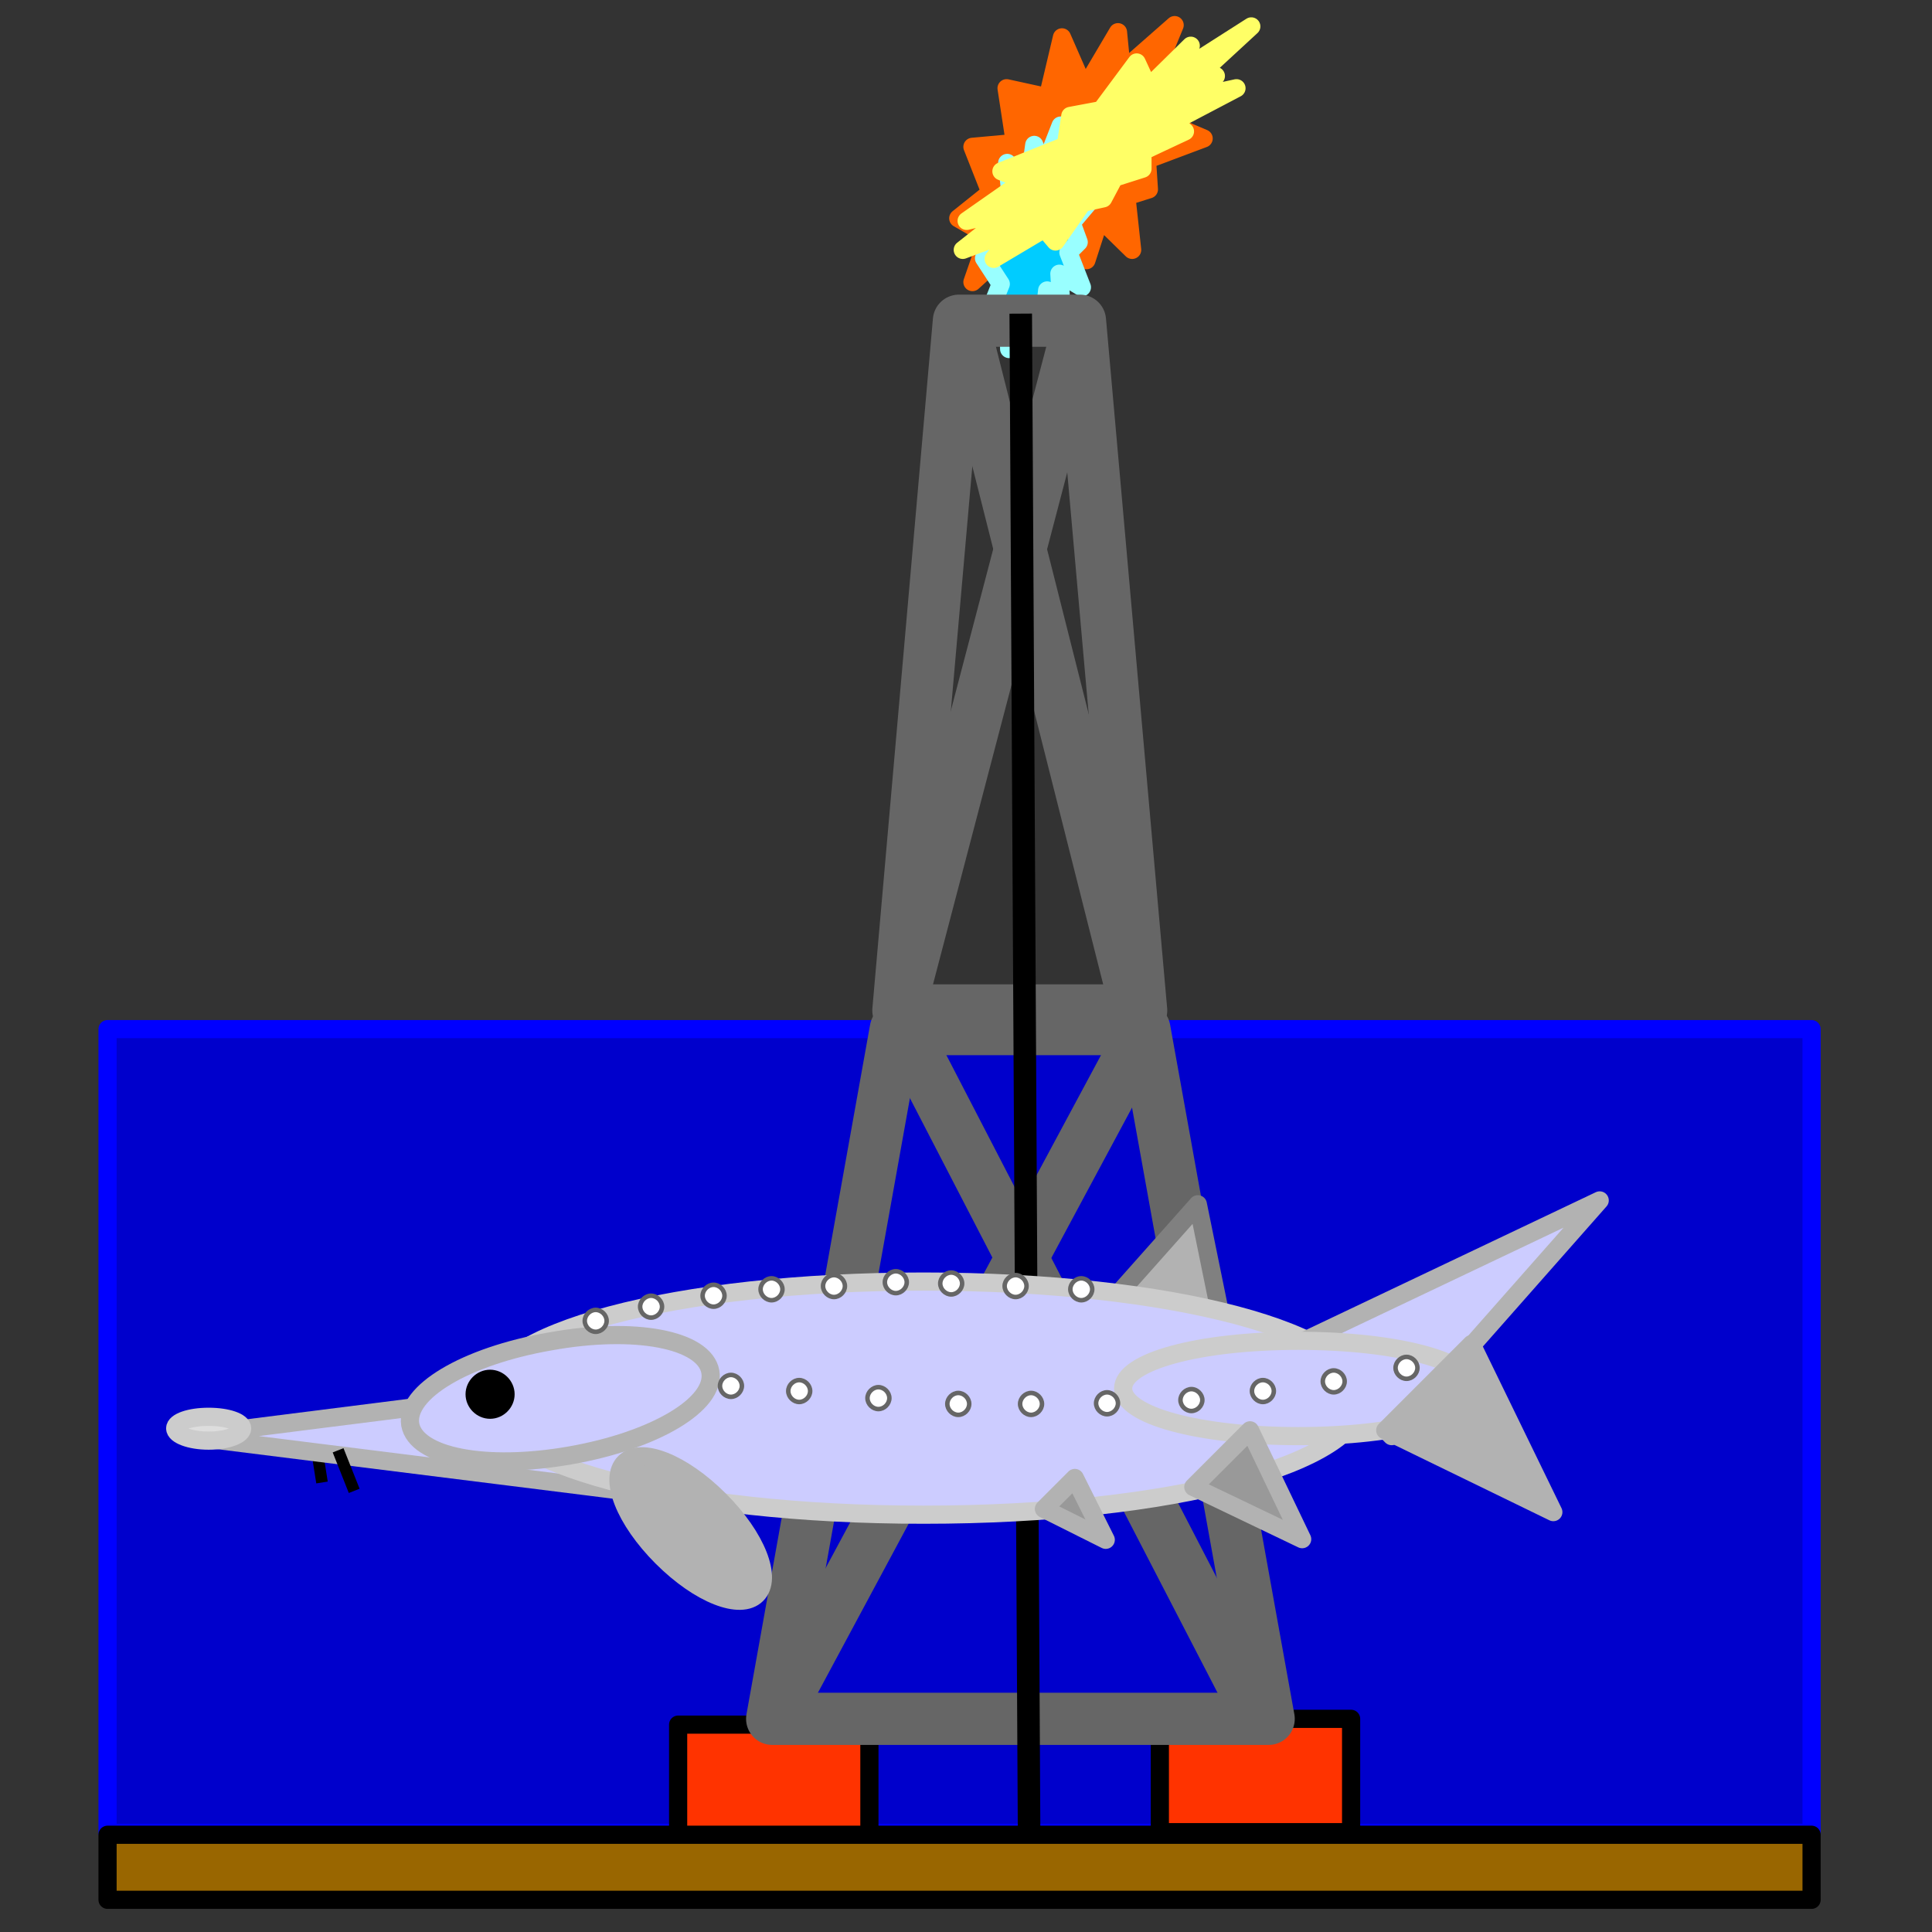 <?xml version="1.0" encoding="UTF-8"?>

<svg version="1.2" baseProfile="tiny" width="30mm" height="30mm" viewBox="0 0 3000 3000" preserveAspectRatio="xMidYMid" fill-rule="evenodd" stroke-width="28.222" stroke-linejoin="round" xmlns="http://www.w3.org/2000/svg" xmlns:xlink="http://www.w3.org/1999/xlink" xml:space="preserve">
 <rect x="0" y="0" width="3000" height="3000" fill="#333333" stroke="none"/>
 <g visibility="visible" id="MasterSlide_1_WEB-Draw-klein">
  <desc>Master slide
  </desc>
  <rect fill="none" stroke="none" x="0" y="0" width="3000" height="3000"/>
 </g>
 <g visibility="visible" id="Slide_1_page1">
  <g>
   <path fill="rgb(255,102,0)" stroke="none" d="M 1742,111 L 1736,50 1684,138 1649,58 1627,151 1563,137 1576,222 1510,228 1538,299 1488,339 1535,366 1510,438 1576,378 1580,418 1615,376 1628,416 1660,358 1687,404 1708,339 1758,388 1749,305 1784,294 1781,248 1869,215 1796,184 1845,122 1775,158 1824,39 1742,111 1742,111 Z"/>
   <path fill="none" stroke="rgb(255,102,0)" id="Drawing_1_0" stroke-linejoin="round" d="M 1742,111 L 1736,50 1684,138 1649,58 1627,151 1563,137 1576,222 1510,228 1538,299 1488,339 1535,366 1510,438 1576,378 1580,418 1615,376 1628,416 1660,358 1687,404 1708,339 1758,388 1749,305 1784,294 1781,248 1869,215 1796,184 1845,122 1775,158 1824,39 1742,111 1742,111 Z"/>
   <rect fill="none" stroke="none" x="1441" y="-42" width="483" height="571"/>
  </g>
  <g>
   <path fill="rgb(0,0,204)" stroke="none" d="M 1490,2846 L 167,2846 167,1598 2813,1598 2813,2846 1490,2846 Z"/>
   <path fill="none" stroke="rgb(0,0,255)" id="Drawing_2_0" stroke-linejoin="round" d="M 1490,2846 L 167,2846 167,1598 2813,1598 2813,2846 1490,2846 Z"/>
  </g>
  <g>
   <path fill="rgb(255,51,0)" stroke="none" d="M 1202,2854 L 1053,2854 1053,2678 1350,2678 1350,2854 1202,2854 Z"/>
   <path fill="none" stroke="rgb(0,0,0)" id="Drawing_3_0" stroke-linejoin="round" d="M 1202,2854 L 1053,2854 1053,2678 1350,2678 1350,2854 1202,2854 Z"/>
  </g>
  <g>
   <path fill="rgb(255,51,0)" stroke="none" d="M 1950,2845 L 1801,2845 1801,2669 2098,2669 2098,2845 1950,2845 Z"/>
   <path fill="none" stroke="rgb(0,0,0)" id="Drawing_4_0" stroke-linejoin="round" d="M 1950,2845 L 1801,2845 1801,2669 2098,2669 2098,2845 1950,2845 Z"/>
  </g>
  <g id="DrawingGroup_1">
   <g>
    <path fill="rgb(0,0,204)" stroke="none" d="M 1199,2669 L 1970,2669 1777,1598 1391,1598 1199,2669 Z"/>
    <path fill="none" stroke="rgb(102,102,102)" id="Drawing_5_0" stroke-width="81" stroke-linejoin="round" d="M 1199,2669 L 1970,2669 1777,1598 1391,1598 1199,2669 Z"/>
    <rect fill="none" stroke="none" x="1198" y="1599" width="772" height="1072"/>
   </g>
   <g>
    <path fill="none" stroke="rgb(102,102,102)" id="Drawing_6_0" stroke-width="81" stroke-linejoin="round" d="M 1212,2651 L 1773,1606"/>
   </g>
   <g>
    <path fill="none" stroke="rgb(102,102,102)" id="Drawing_7_0" stroke-width="81" stroke-linejoin="round" d="M 1402,1596 L 1953,2661"/>
   </g>
  </g>
  <g>
   <path fill="rgb(153,102,0)" stroke="none" d="M 1490,2950 L 167,2950 167,2849 2813,2849 2813,2950 1490,2950 Z"/>
   <path fill="none" stroke="rgb(0,0,0)" id="Drawing_8_0" stroke-linejoin="round" d="M 1490,2950 L 167,2950 167,2849 2813,2849 2813,2950 1490,2950 Z"/>
  </g>
  <g>
   <path fill="rgb(0,204,255)" stroke="none" d="M 1620,264 L 1606,225 1596,297 1564,253 1571,320 1537,327 1559,381 1528,401 1554,441 1538,481 1566,488 1567,542 1588,486 1598,511 1607,474 1621,497 1626,451 1648,474 1645,425 1680,446 1659,392 1675,376 1664,346 1702,301 1659,299 1673,245 1644,287 1647,195 1620,264 1620,264 Z"/>
   <path fill="none" stroke="rgb(153,255,255)" id="Drawing_9_0" stroke-linejoin="round" d="M 1620,264 L 1606,225 1596,297 1564,253 1571,320 1537,327 1559,381 1528,401 1554,441 1538,481 1566,488 1567,542 1588,486 1598,511 1607,474 1621,497 1626,451 1648,474 1645,425 1680,446 1659,392 1675,376 1664,346 1702,301 1659,299 1673,245 1644,287 1647,195 1620,264 1620,264 Z"/>
   <rect fill="none" stroke="none" x="1529" y="195" width="174" height="347"/>
  </g>
  <g id="DrawingGroup_2">
   <g>
    <path fill="none" stroke="rgb(102,102,102)" id="Drawing_10_0" stroke-width="81" stroke-linejoin="round" d="M 1395,1569 L 1772,1569 1677,498 1489,498 1395,1569 Z"/>
    <rect fill="none" stroke="none" x="1394" y="499" width="378" height="1072"/>
   </g>
   <g>
    <path fill="none" stroke="rgb(102,102,102)" id="Drawing_11_0" stroke-width="81" stroke-linejoin="round" d="M 1401,1551 L 1675,506"/>
   </g>
   <g>
    <path fill="none" stroke="rgb(102,102,102)" id="Drawing_12_0" stroke-width="81" stroke-linejoin="round" d="M 1494,496 L 1763,1561"/>
   </g>
  </g>
  <g>
   <path fill="rgb(255,255,102)" stroke="none" d="M 1710,171 L 1662,180 1655,226 1555,266 1591,280 1501,343 1575,325 1495,388 1578,357 1543,402 1622,355 1639,375 1681,315 1713,308 1730,276 1774,262 1774,235 1840,204 1821,189 1920,137 1851,152 1888,118 1853,124 1943,41 1827,115 1849,71 1783,136 1765,97 1710,171 1710,171 Z"/>
   <path fill="none" stroke="rgb(255,255,102)" id="Drawing_13_0" stroke-linejoin="round" d="M 1710,171 L 1662,180 1655,226 1555,266 1591,280 1501,343 1575,325 1495,388 1578,357 1543,402 1622,355 1639,375 1681,315 1713,308 1730,276 1774,262 1774,235 1840,204 1821,189 1920,137 1851,152 1888,118 1853,124 1943,41 1827,115 1849,71 1783,136 1765,97 1710,171 1710,171 Z"/>
   <rect fill="none" stroke="none" x="1442" y="0" width="563" height="446"/>
  </g>
  <g>
   <path fill="none" stroke="rgb(0,0,0)" id="Drawing_14_0" stroke-width="35" stroke-linejoin="round" d="M 1585,487 L 1598,2852"/>
  </g>
  <g id="DrawingGroup_3">
   <g>
    <path fill="none" stroke="rgb(0,0,0)" id="Drawing_15_0" stroke-width="18" stroke-linejoin="round" d="M 491,2245 L 500,2302"/>
   </g>
   <g>
    <path fill="rgb(204,204,255)" stroke="none" d="M 289,2230 L 1016,2138 1016,2321 289,2230 Z"/>
    <path fill="none" stroke="rgb(178,178,178)" id="Drawing_16_0" stroke-linejoin="round" d="M 289,2230 L 1016,2138 1016,2321 289,2230 Z"/>
    <rect fill="none" stroke="none" x="289" y="2138" width="729" height="184"/>
   </g>
   <g>
    <path fill="rgb(178,178,178)" stroke="none" d="M 1860,1870 L 1901,2071 1724,2023 1860,1870 Z"/>
    <path fill="none" stroke="rgb(128,128,128)" id="Drawing_17_0" stroke-linejoin="round" d="M 1860,1870 L 1901,2071 1724,2023 1860,1870 Z"/>
    <rect fill="none" stroke="none" x="1724" y="1847" width="225" height="224"/>
   </g>
   <g>
    <path fill="rgb(204,204,255)" stroke="none" d="M 1434,1990 C 1820,1990 2116,2069 2116,2171 2116,2273 1820,2352 1434,2352 1048,2352 753,2273 753,2171 753,2069 1048,1990 1434,1990 Z"/>
    <path fill="none" stroke="rgb(204,204,204)" id="Drawing_18_0" stroke-linejoin="round" d="M 1434,1990 C 1820,1990 2116,2069 2116,2171 2116,2273 1820,2352 1434,2352 1048,2352 753,2273 753,2171 753,2069 1048,1990 1434,1990 Z"/>
    <rect fill="none" stroke="none" x="754" y="1991" width="1364" height="364"/>
   </g>
   <g>
    <path fill="rgb(204,204,255)" stroke="none" d="M 2484,1864 L 2161,2230 2017,2086 2484,1864 Z"/>
    <path fill="none" stroke="rgb(178,178,178)" id="Drawing_19_0" stroke-linejoin="round" d="M 2484,1864 L 2161,2230 2017,2086 2484,1864 Z"/>
    <rect fill="none" stroke="none" x="2016" y="1742" width="490" height="489"/>
   </g>
   <g>
    <path fill="rgb(204,204,255)" stroke="none" d="M 2016,2082 C 2170,2082 2289,2114 2289,2156 2289,2198 2170,2230 2016,2230 1862,2230 1744,2198 1744,2156 1744,2114 1862,2082 2016,2082 Z"/>
    <path fill="none" stroke="rgb(204,204,204)" id="Drawing_20_0" stroke-linejoin="round" d="M 2016,2082 C 2170,2082 2289,2114 2289,2156 2289,2198 2170,2230 2016,2230 1862,2230 1744,2198 1744,2156 1744,2114 1862,2082 2016,2082 Z"/>
    <rect fill="none" stroke="none" x="1745" y="2082" width="546" height="149"/>
   </g>
   <g>
    <path fill="rgb(178,178,178)" stroke="none" d="M 2412,2348 L 2151,2221 2285,2087 2412,2348 Z"/>
    <path fill="none" stroke="rgb(178,178,178)" id="Drawing_21_0" stroke-linejoin="round" d="M 2412,2348 L 2151,2221 2285,2087 2412,2348 Z"/>
    <rect fill="none" stroke="none" x="2152" y="2087" width="328" height="329"/>
   </g>
   <g>
    <path fill="rgb(204,204,255)" stroke="none" d="M 854,2083 C 986,2059 1094,2080 1103,2130 1112,2180 1017,2237 885,2260 754,2283 646,2262 637,2212 629,2162 722,2106 854,2083 Z"/>
    <path fill="none" stroke="rgb(178,178,178)" id="Drawing_22_0" stroke-linejoin="round" d="M 854,2083 C 986,2059 1094,2080 1103,2130 1112,2180 1017,2237 885,2260 754,2283 646,2262 637,2212 629,2162 722,2106 854,2083 Z"/>
    <rect fill="none" stroke="none" x="623" y="2041" width="499" height="263"/>
   </g>
   <g>
    <path fill="rgb(221,221,221)" stroke="none" d="M 324,2200 C 353,2200 376,2208 376,2218 376,2228 353,2237 324,2237 295,2237 272,2228 272,2218 272,2208 295,2200 324,2200 Z"/>
    <path fill="none" stroke="rgb(204,204,204)" id="Drawing_23_0" stroke-linejoin="round" d="M 324,2200 C 353,2200 376,2208 376,2218 376,2228 353,2237 324,2237 295,2237 272,2228 272,2218 272,2208 295,2200 324,2200 Z"/>
    <rect fill="none" stroke="none" x="272" y="2201" width="105" height="38"/>
   </g>
   <g>
    <path fill="rgb(0,0,0)" stroke="none" d="M 761,2141 C 774,2141 785,2152 785,2165 785,2178 774,2189 761,2189 748,2189 737,2178 737,2165 737,2152 748,2141 761,2141 Z"/>
    <path fill="none" stroke="rgb(0,0,0)" id="Drawing_24_0" stroke-linejoin="round" d="M 761,2141 C 774,2141 785,2152 785,2165 785,2178 774,2189 761,2189 748,2189 737,2178 737,2165 737,2152 748,2141 761,2141 Z"/>
    <rect fill="none" stroke="none" x="737" y="2141" width="49" height="49"/>
   </g>
   <g>
    <path fill="rgb(178,178,178)" stroke="none" d="M 970,2271 C 995,2246 1059,2271 1117,2329 1175,2387 1200,2451 1175,2476 1150,2501 1086,2476 1028,2418 970,2360 945,2296 970,2271 Z"/>
    <path fill="none" stroke="rgb(178,178,178)" id="Drawing_25_0" stroke-linejoin="round" d="M 970,2271 C 995,2246 1059,2271 1117,2329 1175,2387 1200,2451 1175,2476 1150,2501 1086,2476 1028,2418 970,2360 945,2296 970,2271 Z"/>
    <rect fill="none" stroke="none" x="927" y="2226" width="295" height="296"/>
   </g>
   <g>
    <path fill="rgb(153,153,153)" stroke="none" d="M 2022,2390 L 1853,2309 1941,2221 2022,2390 Z"/>
    <path fill="none" stroke="rgb(178,178,178)" id="Drawing_26_0" stroke-linejoin="round" d="M 2022,2390 L 1853,2309 1941,2221 2022,2390 Z"/>
    <rect fill="none" stroke="none" x="1854" y="2222" width="213" height="213"/>
   </g>
   <g>
    <path fill="rgb(153,153,153)" stroke="none" d="M 1717,2391 L 1621,2343 1669,2295 1717,2391 Z"/>
    <path fill="none" stroke="rgb(178,178,178)" id="Drawing_27_0" stroke-linejoin="round" d="M 1717,2391 L 1621,2343 1669,2295 1717,2391 Z"/>
    <rect fill="none" stroke="none" x="1622" y="2295" width="120" height="121"/>
   </g>
   <g>
    <path fill="rgb(255,255,255)" stroke="none" d="M 1011,2012 C 1020,2012 1028,2020 1028,2029 1028,2038 1020,2046 1011,2046 1002,2046 994,2038 994,2029 994,2020 1002,2012 1011,2012 Z"/>
    <path fill="none" stroke="rgb(102,102,102)" id="Drawing_28_0" stroke-width="7" stroke-linejoin="round" d="M 1011,2012 C 1020,2012 1028,2020 1028,2029 1028,2038 1020,2046 1011,2046 1002,2046 994,2038 994,2029 994,2020 1002,2012 1011,2012 Z"/>
    <rect fill="none" stroke="none" x="994" y="2012" width="35" height="35"/>
   </g>
   <g>
    <path fill="rgb(255,255,255)" stroke="none" d="M 1108,1995 C 1117,1995 1125,2003 1125,2012 1125,2021 1117,2029 1108,2029 1099,2029 1091,2021 1091,2012 1091,2003 1099,1995 1108,1995 Z"/>
    <path fill="none" stroke="rgb(102,102,102)" id="Drawing_29_0" stroke-width="7" stroke-linejoin="round" d="M 1108,1995 C 1117,1995 1125,2003 1125,2012 1125,2021 1117,2029 1108,2029 1099,2029 1091,2021 1091,2012 1091,2003 1099,1995 1108,1995 Z"/>
    <rect fill="none" stroke="none" x="1091" y="1995" width="35" height="35"/>
   </g>
   <g>
    <path fill="rgb(255,255,255)" stroke="none" d="M 1198,1985 C 1207,1985 1215,1993 1215,2002 1215,2011 1207,2019 1198,2019 1189,2019 1181,2011 1181,2002 1181,1993 1189,1985 1198,1985 Z"/>
    <path fill="none" stroke="rgb(102,102,102)" id="Drawing_30_0" stroke-width="7" stroke-linejoin="round" d="M 1198,1985 C 1207,1985 1215,1993 1215,2002 1215,2011 1207,2019 1198,2019 1189,2019 1181,2011 1181,2002 1181,1993 1189,1985 1198,1985 Z"/>
    <rect fill="none" stroke="none" x="1181" y="1985" width="35" height="35"/>
   </g>
   <g>
    <path fill="rgb(255,255,255)" stroke="none" d="M 1295,1980 C 1304,1980 1312,1988 1312,1997 1312,2006 1304,2014 1295,2014 1286,2014 1278,2006 1278,1997 1278,1988 1286,1980 1295,1980 Z"/>
    <path fill="none" stroke="rgb(102,102,102)" id="Drawing_31_0" stroke-width="7" stroke-linejoin="round" d="M 1295,1980 C 1304,1980 1312,1988 1312,1997 1312,2006 1304,2014 1295,2014 1286,2014 1278,2006 1278,1997 1278,1988 1286,1980 1295,1980 Z"/>
    <rect fill="none" stroke="none" x="1278" y="1980" width="35" height="35"/>
   </g>
   <g>
    <path fill="rgb(255,255,255)" stroke="none" d="M 1391,1974 C 1400,1974 1408,1982 1408,1991 1408,2000 1400,2008 1391,2008 1382,2008 1374,2000 1374,1991 1374,1982 1382,1974 1391,1974 Z"/>
    <path fill="none" stroke="rgb(102,102,102)" id="Drawing_32_0" stroke-width="7" stroke-linejoin="round" d="M 1391,1974 C 1400,1974 1408,1982 1408,1991 1408,2000 1400,2008 1391,2008 1382,2008 1374,2000 1374,1991 1374,1982 1382,1974 1391,1974 Z"/>
    <rect fill="none" stroke="none" x="1374" y="1974" width="35" height="35"/>
   </g>
   <g>
    <path fill="rgb(255,255,255)" stroke="none" d="M 1477,1976 C 1486,1976 1494,1984 1494,1993 1494,2002 1486,2010 1477,2010 1468,2010 1460,2002 1460,1993 1460,1984 1468,1976 1477,1976 Z"/>
    <path fill="none" stroke="rgb(102,102,102)" id="Drawing_33_0" stroke-width="7" stroke-linejoin="round" d="M 1477,1976 C 1486,1976 1494,1984 1494,1993 1494,2002 1486,2010 1477,2010 1468,2010 1460,2002 1460,1993 1460,1984 1468,1976 1477,1976 Z"/>
    <rect fill="none" stroke="none" x="1460" y="1976" width="35" height="35"/>
   </g>
   <g>
    <path fill="rgb(255,255,255)" stroke="none" d="M 1577,1980 C 1586,1980 1594,1988 1594,1997 1594,2006 1586,2014 1577,2014 1568,2014 1560,2006 1560,1997 1560,1988 1568,1980 1577,1980 Z"/>
    <path fill="none" stroke="rgb(102,102,102)" id="Drawing_34_0" stroke-width="7" stroke-linejoin="round" d="M 1577,1980 C 1586,1980 1594,1988 1594,1997 1594,2006 1586,2014 1577,2014 1568,2014 1560,2006 1560,1997 1560,1988 1568,1980 1577,1980 Z"/>
    <rect fill="none" stroke="none" x="1560" y="1980" width="35" height="35"/>
   </g>
   <g>
    <path fill="rgb(255,255,255)" stroke="none" d="M 1679,1985 C 1688,1985 1696,1993 1696,2002 1696,2011 1688,2019 1679,2019 1670,2019 1662,2011 1662,2002 1662,1993 1670,1985 1679,1985 Z"/>
    <path fill="none" stroke="rgb(102,102,102)" id="Drawing_35_0" stroke-width="7" stroke-linejoin="round" d="M 1679,1985 C 1688,1985 1696,1993 1696,2002 1696,2011 1688,2019 1679,2019 1670,2019 1662,2011 1662,2002 1662,1993 1670,1985 1679,1985 Z"/>
    <rect fill="none" stroke="none" x="1662" y="1985" width="35" height="35"/>
   </g>
   <g>
    <path fill="rgb(255,255,255)" stroke="none" d="M 925,2034 C 934,2034 942,2042 942,2051 942,2060 934,2068 925,2068 916,2068 908,2060 908,2051 908,2042 916,2034 925,2034 Z"/>
    <path fill="none" stroke="rgb(102,102,102)" id="Drawing_36_0" stroke-width="7" stroke-linejoin="round" d="M 925,2034 C 934,2034 942,2042 942,2051 942,2060 934,2068 925,2068 916,2068 908,2060 908,2051 908,2042 916,2034 925,2034 Z"/>
    <rect fill="none" stroke="none" x="908" y="2034" width="35" height="35"/>
   </g>
   <g>
    <path fill="rgb(255,255,255)" stroke="none" d="M 1135,2135 C 1144,2135 1152,2143 1152,2152 1152,2161 1144,2169 1135,2169 1126,2169 1118,2161 1118,2152 1118,2143 1126,2135 1135,2135 Z"/>
    <path fill="none" stroke="rgb(102,102,102)" id="Drawing_37_0" stroke-width="7" stroke-linejoin="round" d="M 1135,2135 C 1144,2135 1152,2143 1152,2152 1152,2161 1144,2169 1135,2169 1126,2169 1118,2161 1118,2152 1118,2143 1126,2135 1135,2135 Z"/>
    <rect fill="none" stroke="none" x="1118" y="2135" width="35" height="35"/>
   </g>
   <g>
    <path fill="rgb(255,255,255)" stroke="none" d="M 1241,2143 C 1250,2143 1258,2151 1258,2160 1258,2169 1250,2177 1241,2177 1232,2177 1224,2169 1224,2160 1224,2151 1232,2143 1241,2143 Z"/>
    <path fill="none" stroke="rgb(102,102,102)" id="Drawing_38_0" stroke-width="7" stroke-linejoin="round" d="M 1241,2143 C 1250,2143 1258,2151 1258,2160 1258,2169 1250,2177 1241,2177 1232,2177 1224,2169 1224,2160 1224,2151 1232,2143 1241,2143 Z"/>
    <rect fill="none" stroke="none" x="1224" y="2143" width="35" height="35"/>
   </g>
   <g>
    <path fill="rgb(255,255,255)" stroke="none" d="M 1364,2154 C 1373,2154 1381,2162 1381,2171 1381,2180 1373,2188 1364,2188 1355,2188 1347,2180 1347,2171 1347,2162 1355,2154 1364,2154 Z"/>
    <path fill="none" stroke="rgb(102,102,102)" id="Drawing_39_0" stroke-width="7" stroke-linejoin="round" d="M 1364,2154 C 1373,2154 1381,2162 1381,2171 1381,2180 1373,2188 1364,2188 1355,2188 1347,2180 1347,2171 1347,2162 1355,2154 1364,2154 Z"/>
    <rect fill="none" stroke="none" x="1347" y="2154" width="35" height="35"/>
   </g>
   <g>
    <path fill="rgb(255,255,255)" stroke="none" d="M 1488,2163 C 1497,2163 1505,2171 1505,2180 1505,2189 1497,2197 1488,2197 1479,2197 1471,2189 1471,2180 1471,2171 1479,2163 1488,2163 Z"/>
    <path fill="none" stroke="rgb(102,102,102)" id="Drawing_40_0" stroke-width="7" stroke-linejoin="round" d="M 1488,2163 C 1497,2163 1505,2171 1505,2180 1505,2189 1497,2197 1488,2197 1479,2197 1471,2189 1471,2180 1471,2171 1479,2163 1488,2163 Z"/>
    <rect fill="none" stroke="none" x="1471" y="2163" width="35" height="35"/>
   </g>
   <g>
    <path fill="rgb(255,255,255)" stroke="none" d="M 1601,2163 C 1610,2163 1618,2171 1618,2180 1618,2189 1610,2197 1601,2197 1592,2197 1584,2189 1584,2180 1584,2171 1592,2163 1601,2163 Z"/>
    <path fill="none" stroke="rgb(102,102,102)" id="Drawing_41_0" stroke-width="7" stroke-linejoin="round" d="M 1601,2163 C 1610,2163 1618,2171 1618,2180 1618,2189 1610,2197 1601,2197 1592,2197 1584,2189 1584,2180 1584,2171 1592,2163 1601,2163 Z"/>
    <rect fill="none" stroke="none" x="1584" y="2163" width="35" height="35"/>
   </g>
   <g>
    <path fill="rgb(255,255,255)" stroke="none" d="M 1719,2162 C 1728,2162 1736,2170 1736,2179 1736,2188 1728,2196 1719,2196 1710,2196 1702,2188 1702,2179 1702,2170 1710,2162 1719,2162 Z"/>
    <path fill="none" stroke="rgb(102,102,102)" id="Drawing_42_0" stroke-width="7" stroke-linejoin="round" d="M 1719,2162 C 1728,2162 1736,2170 1736,2179 1736,2188 1728,2196 1719,2196 1710,2196 1702,2188 1702,2179 1702,2170 1710,2162 1719,2162 Z"/>
    <rect fill="none" stroke="none" x="1702" y="2162" width="35" height="35"/>
   </g>
   <g>
    <path fill="rgb(255,255,255)" stroke="none" d="M 1850,2157 C 1859,2157 1867,2165 1867,2174 1867,2183 1859,2191 1850,2191 1841,2191 1833,2183 1833,2174 1833,2165 1841,2157 1850,2157 Z"/>
    <path fill="none" stroke="rgb(102,102,102)" id="Drawing_43_0" stroke-width="7" stroke-linejoin="round" d="M 1850,2157 C 1859,2157 1867,2165 1867,2174 1867,2183 1859,2191 1850,2191 1841,2191 1833,2183 1833,2174 1833,2165 1841,2157 1850,2157 Z"/>
    <rect fill="none" stroke="none" x="1833" y="2157" width="35" height="35"/>
   </g>
   <g>
    <path fill="rgb(255,255,255)" stroke="none" d="M 1961,2143 C 1970,2143 1978,2151 1978,2160 1978,2169 1970,2177 1961,2177 1952,2177 1944,2169 1944,2160 1944,2151 1952,2143 1961,2143 Z"/>
    <path fill="none" stroke="rgb(102,102,102)" id="Drawing_44_0" stroke-width="7" stroke-linejoin="round" d="M 1961,2143 C 1970,2143 1978,2151 1978,2160 1978,2169 1970,2177 1961,2177 1952,2177 1944,2169 1944,2160 1944,2151 1952,2143 1961,2143 Z"/>
    <rect fill="none" stroke="none" x="1944" y="2143" width="35" height="35"/>
   </g>
   <g>
    <path fill="rgb(255,255,255)" stroke="none" d="M 2071,2128 C 2080,2128 2088,2136 2088,2145 2088,2154 2080,2162 2071,2162 2062,2162 2054,2154 2054,2145 2054,2136 2062,2128 2071,2128 Z"/>
    <path fill="none" stroke="rgb(102,102,102)" id="Drawing_45_0" stroke-width="7" stroke-linejoin="round" d="M 2071,2128 C 2080,2128 2088,2136 2088,2145 2088,2154 2080,2162 2071,2162 2062,2162 2054,2154 2054,2145 2054,2136 2062,2128 2071,2128 Z"/>
    <rect fill="none" stroke="none" x="2054" y="2128" width="35" height="35"/>
   </g>
   <g>
    <path fill="rgb(255,255,255)" stroke="none" d="M 2184,2107 C 2193,2107 2201,2115 2201,2124 2201,2133 2193,2141 2184,2141 2175,2141 2167,2133 2167,2124 2167,2115 2175,2107 2184,2107 Z"/>
    <path fill="none" stroke="rgb(102,102,102)" id="Drawing_46_0" stroke-width="7" stroke-linejoin="round" d="M 2184,2107 C 2193,2107 2201,2115 2201,2124 2201,2133 2193,2141 2184,2141 2175,2141 2167,2133 2167,2124 2167,2115 2175,2107 2184,2107 Z"/>
    <rect fill="none" stroke="none" x="2167" y="2107" width="35" height="35"/>
   </g>
   <g>
    <path fill="none" stroke="rgb(0,0,0)" id="Drawing_47_0" stroke-width="18" stroke-linejoin="round" d="M 525,2252 L 550,2315"/>
   </g>
  </g>
 </g>
</svg>